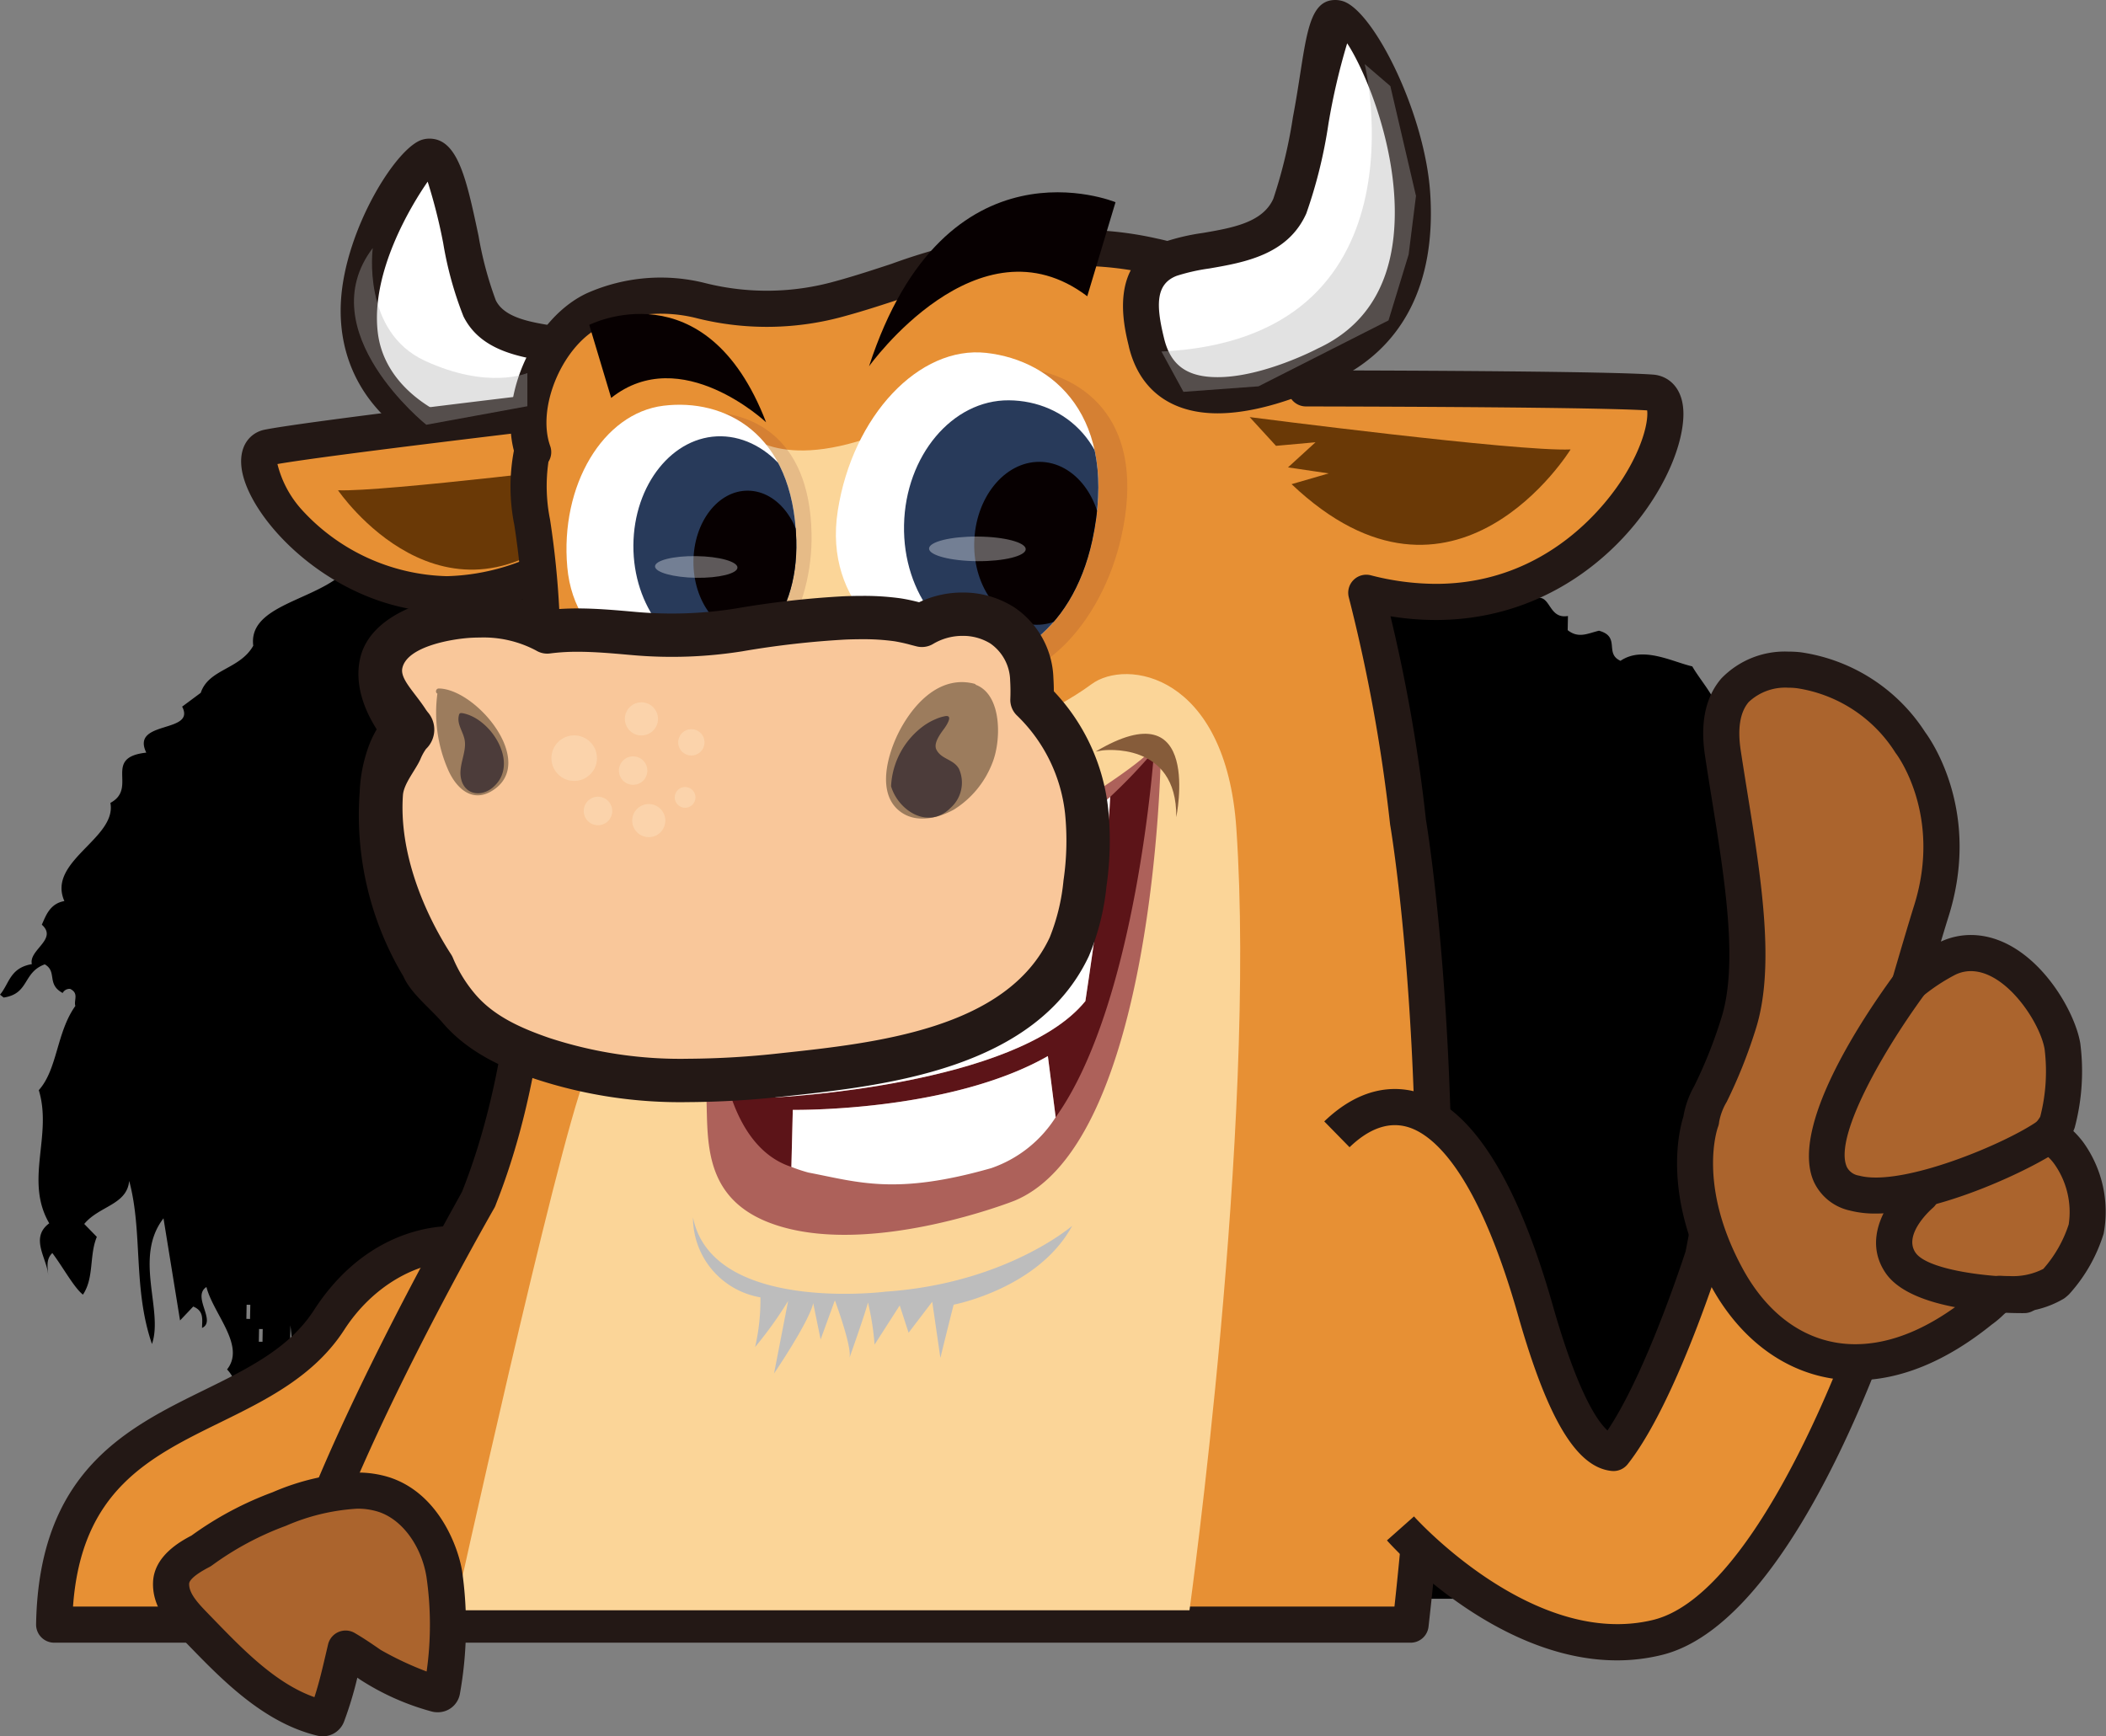 <svg xmlns="http://www.w3.org/2000/svg" xmlns:xlink="http://www.w3.org/1999/xlink" width="205.796" height="169.689" viewBox="0 0 205.796 169.689">
  <rect x="0" y="0" width="205.796" height="169.689" fill="#808080" stroke="none"/>
  <defs>
    <style>
      .cls-1 {
        fill: none;
      }

      .cls-2 {
        isolation: isolate;
      }

      .cls-3 {
        fill: #e79034;
      }

      .cls-4 {
        fill: #231815;
      }

      .cls-5 {
        fill: #fff;
      }

      .cls-6 {
        fill: #6a3906;
      }

      .cls-7 {
        fill: #fbd598;
      }

      .cls-8 {
        opacity: 0.16;
      }

      .cls-21, .cls-27, .cls-8 {
        mix-blend-mode: multiply;
      }

      .cls-9 {
        fill: #732a2c;
      }

      .cls-10 {
        clip-path: url(#clip-path);
      }

      .cls-11 {
        fill: #283a5a;
      }

      .cls-12 {
        fill: #070001;
      }

      .cls-13 {
        opacity: 0.35;
      }

      .cls-14 {
        clip-path: url(#clip-path-2);
      }

      .cls-15 {
        fill: #ad615a;
      }

      .cls-16 {
        fill: #5c1418;
      }

      .cls-17 {
        fill: #865c3a;
      }

      .cls-18 {
        mix-blend-mode: darken;
      }

      .cls-19 {
        fill: #bdbdbd;
      }

      .cls-20 {
        fill: #f9c79a;
      }

      .cls-21 {
        opacity: 0.48;
      }

      .cls-22 {
        fill: #37291b;
      }

      .cls-23 {
        fill: #4c3c3a;
      }

      .cls-24 {
        opacity: 0.43;
      }

      .cls-25 {
        fill: #fde4c1;
      }

      .cls-26 {
        fill: #ab642d;
      }

      .cls-27 {
        opacity: 0.36;
      }

      .cls-28 {
        fill: #afafb0;
      }
    </style>
    <clipPath id="clip-path">
      <path class="cls-1" d="M106.733,52.827c-1.997,9.176-8.676,13.294-15.11,11.945-3.82-.8-11.204-5.625-9.755-14.869,1.448-9.247,7.943-16.151,14.514-15.414C102.95,35.222,109.352,40.752,106.733,52.827Z"/>
    </clipPath>
    <clipPath id="clip-path-2">
      <path class="cls-1" d="M77.814,52.791c.221,8.035-4.744,12.817-10.661,13.005-3.514.113-11.008-2.398-11.719-10.377-.713-7.984,3.49-15.041,9.4-15.768C70.735,38.927,77.523,42.22,77.814,52.791Z"/>
    </clipPath>
  </defs>
  <title>Asset 1</title>
  <g class="cls-2">
    <g id="Layer_2" data-name="Layer 2">
      <g id="레이어_1" data-name="레이어 1">
        <g>
          <path d="M28.174,156.245l127.178.001a3.103,3.103,0,0,1,2.217-.023c1.113-2.056,1.685-3.705,5.289-3.913,1.975.174,1.102-1.362,2.558-2.028l-.356-.282c8.15-2.892,1.616-9.647,9.227-12.41-.867-1.674,1.645-1.213,2.203-2.31.541.01,1.08-.118,1.252.298,2.198-2.031,1.508-3.565,1.552-5.914a6.339,6.339,0,0,1,2.532-.645c3.111-2.846-.617-5.54,1.957-8.536-1.947-1.834,3.475-3.114.449-4.966.728-.403-.338-1.113.392-1.651l1.454-.941c.018-.967-1.965-.588-1.408-1.685,2.188-1.343-2.1-3.08.627-4.69l-.461-4.292c2.525-.23.395-1.79,2.204-2.311-.511-1.668-5.888-2.734-4.223-5.332l-3.411-.476c-2.65-2.538,7.9-8.704-2.01-7.917-3.923-2.146,1.697-4.392-2.4-6.681-.69-1.395,1.882-4.388-2.075-4.325-1.056-1.538-3.937-1.316-5.162-3.136,1.308-2.601-1.173-4.859-2.392-6.955-1.97-.452-4.821-2.024-7.012-.544-1.604-.722.045-2.349-2.103-2.942-1.083.256-1.993.792-3.06-.056l.027-1.382c-2.167.374-1.566-2.793-3.754-1.45-1.562-2.933-6.088-1.773-8.196-4.439-2.653-2.399-6.897,3.189-6.458-1.087l-.328-1.665-.545.265L130.208,49.135l-.912.675c-1.43-.58-.678-2.225-2.481-1.982-3.766-.761-4.218,4.072-7.387.416-2.72,1.057-5.183-2.028-7.737-.141a2.007,2.007,0,0,1-3.082,1.327c-3.057-.334-2.647-2.952-3.881-4.358-1.805.243-4.31-.494-5.949.857-1.615-.305-1.59-1.826-3.572-1.725l-3.422.214.529.422c-2.352.79-4.879,1.157-7.016-.128-2.155-.178-2.212,2.724-4.346,1.579a5.572,5.572,0,0,1-3.798.897c-1.56-3.208-5.022-.784-7.358-1.105-.547.405-.741,1.232-1.822,1.211,1.486-2.459-4.309-.494-4.264-2.981-3.596-.065-2.229,3.692-5.638,3.214-1.81.52-.06,3.317-3.1,2.292l-.889-.706c-.57,1.647-1.848,2.59-3.842,3.522-2.193,1.758-6.613-2.61-6.145,1.27-1.469,1.631-4.059-.057-5.699.88.35.561-.559.959-.922,1.366a3.802,3.802,0,0,0-4.326.195c-3.103,2.433-8.876,3.016-8.401,6.759-1.304,2.326-4.364,2.268-5.129,4.602l-1.82,1.352c1.39,2.652-5.062,1.287-3.504,4.495-4.326.474-.781,3.444-3.508,4.912.654,3.47-6.224,5.691-4.496,9.595-1.443.249-1.829,1.488-2.204,2.308,1.594,1.415-1.306,2.466-.973,3.854C.953,94.599.923,96.118,0,97.207l.357.282c2.527-.367,1.845-2.453,4.019-3.244,1.246.717.145,1.94,1.749,2.799a.753.753,0,0,1,.728-.401c.893.432.336,1.111.51,1.668-1.851,2.591-1.738,6.188-3.572,8.229,1.357,4.447-1.422,8.82,1.021,13.012-2.006,1.484-.066,3.591-.098,5.251.013-.692-.331-1.665.401-2.343,1.055,1.401,2.101,3.356,2.989,4.064,1.108-1.639.606-3.861,1.359-5.644l-1.231-1.265c1.469-1.773,4.17-1.859,4.392-4.207,1.351,5.003.348,10.513,2.227,15.939,1.139-3.296-1.823-8.466,1.125-12.281l1.618,9.98,1.287-1.359c1.069.435.875,1.264.86,2.092,1.449-.665-1.024-3.061.432-4.0.672,2.636,3.855,5.737,2.015,8.055,1.765,1.829.45,4.708,2.035,6.673a1.019,1.019,0,0,1,.559-1.095c2.472,2.532,3.313,5.727,4.887,8.384-1.283,1.219-2.685-.88-4.317-.358l.013-.69-1.616-.029c.503,1.946,3.17,3.653,2.958,5.444a12.787,12.787,0,0,1-3.885-4.081c-.358-.144-.721.126-.903.262a7.788,7.788,0,0,1,2.611,4.748l-.364.134ZM24.46,127.517l-.027,1.383-.358-.008.024-1.38Zm1.212,2.373-.022,1.241-.358-.004.024-1.244Zm3.014,2.681-.357-.283.052-2.764Zm3.877,4.358a1.459,1.459,0,0,1-.87-1.675l.361.006-.017.967c2.691,1.523,1.678,3.632,2.282,5.166a3.306,3.306,0,0,1,.312.55,2.05,2.05,0,0,1-.312-.55C33.297,139.897,30.934,138.376,32.563,136.93Z"/>
          <g>
            <g>
              <path class="cls-3" d="M48.49,122.576s-9.141-4.714-16.332,6.425C24.968,140.139,5.669,136.71,5.289,158.772H30.077L43.003,143.138Z"/>
              <path class="cls-4" d="M30.077,160.539H5.289a1.77,1.77,0,0,1-1.762-1.796c.256-14.957,8.852-19.175,16.438-22.901,4.273-2.097,8.309-4.079,10.712-7.797,4.387-6.797,10.256-8.225,13.559-8.225a10.861,10.861,0,0,1,5.141,1.227,1.767,1.767,0,0,1,.819,1.983L44.709,143.591a1.809,1.809,0,0,1-.302.615L31.482,159.844A1.766,1.766,0,0,1,30.077,160.539ZM7.135,157.006H29.204l12.182-14.664,4.993-18.702a8.113,8.113,0,0,0-2.143-.292c-3.482,0-7.803,2.287-10.593,6.609-2.936,4.543-7.604,6.838-12.122,9.056C14.548,142.434,7.948,145.674,7.135,157.006Z"/>
            </g>
            <g>
              <path class="cls-5" d="M57.366,34.299c-3.015-1.027-8.7-.534-10.499-4.166-1.8-3.631-2.701-15.465-5.101-14.793-2.399.673-12.604,21.249,1.95,27.298,0,0,13.552,6.434,15.757-1.747C59.92,39.226,60.986,35.527,57.366,34.299Z"/>
              <path class="cls-4" d="M53.219,46.809h0c-4.614,0-9.671-2.299-10.219-2.555-6.022-2.52-10.108-7.803-9.68-14.881.422-6.953,5.412-15.016,7.97-15.73a2.41,2.41,0,0,1,.669-.095c2.785,0,3.632,3.98,4.8,9.485a35.122,35.122,0,0,0,1.69,6.317c.87,1.756,3.504,2.163,6.053,2.556a20.954,20.954,0,0,1,3.432.718c3.4,1.158,4.5,4.062,3.265,8.639l-.024.087C60.227,44.872,57.4,46.809,53.219,46.809ZM41.791,17.753c-1.619,2.336-5.565,8.837-4.878,14.709.473,4.081,3.659,6.958,7.481,8.546l.078.037c.048.021,4.771,2.233,8.748,2.233h0c3.35,0,4.192-1.522,4.548-2.847l.024-.09c.754-2.798.516-3.861-.991-4.373a18.762,18.762,0,0,0-2.838-.572c-3.113-.482-6.991-1.08-8.676-4.479a35.084,35.084,0,0,1-1.977-7.152A52.83,52.83,0,0,0,41.791,17.753Z"/>
            </g>
            <g>
              <g>
                <path class="cls-3" d="M57.174,39.741s-26.604,3.114-30.975,3.985c-4.373.868,9.154,22.805,29.335,10.727C75.71,42.38,57.174,39.741,57.174,39.741Z"/>
                <path class="cls-4" d="M43.676,59.841h-.004c-10.964-.003-19.589-9.229-20.083-14.254-.224-2.273,1.081-3.357,2.265-3.592,4.387-.872,30.06-3.877,31.107-4.005a1.847,1.847,0,0,1,.462.004c.842.121,8.257,1.306,9.196,5.961.724,3.606-2.51,7.425-10.182,12.016A24.887,24.887,0,0,1,43.676,59.841ZM27.111,45.35a10.343,10.343,0,0,0,2.328,4.409A19.827,19.827,0,0,0,43.675,56.309h.001a21.388,21.388,0,0,0,10.948-3.366c8.445-5.055,8.666-7.622,8.532-8.289-.306-1.539-3.685-2.749-6.012-3.132C54.633,41.831,32.374,44.436,27.111,45.35Z"/>
              </g>
              <path class="cls-6" d="M60.131,45.283s-22.819,2.824-27.101,2.628c0,0,10.45,15.387,23.692,2.826l-3.018-.877,3.311-.487-2.239-2.044,3.212.29Z"/>
            </g>
            <g>
              <path class="cls-3" d="M161.425,38.37c-4.348-.328-25.008-.398-33.807-.413a26.989,26.989,0,0,0-4.216-6.843,20.158,20.158,0,0,0-10.74-6.083,40.816,40.816,0,0,0-14.106-.375c-5.66.685-10.965,3.039-16.431,4.526a26.669,26.669,0,0,1-13.557.219,16.02,16.02,0,0,0-10.438.839C53.666,32.294,50.375,39.334,52.102,44.18a.386.386,0,0,0-.161.234,17.335,17.335,0,0,0,.062,6.622,84.797,84.797,0,0,1,.9,9.038c.268,6.473-.121,13.007-.288,19.479-.321,12.556-1.141,25.797-5.836,37.594-.004.009-.002.016-.006.024,0,0-15.827,27.591-18.63,41.601H137.843c5.316-46.603-.254-78.421-.254-78.421a162.238,162.238,0,0,0-4.078-22.419C156.433,63.812,166.577,38.758,161.425,38.37Z"/>
              <path class="cls-4" d="M137.843,160.539H28.144a1.766,1.766,0,0,1-1.731-2.111c2.752-13.768,17.512-39.671,18.74-41.966,4.695-11.835,5.404-25.278,5.698-36.953.042-1.667.1-3.333.158-5.006.162-4.725.329-9.611.134-14.356a84.087,84.087,0,0,0-.886-8.854,18.866,18.866,0,0,1-.04-7.248c-1.433-5.47,2.003-13.029,7.179-15.409a17.794,17.794,0,0,1,11.575-.955,24.681,24.681,0,0,0,12.689-.203c1.819-.495,3.671-1.103,5.461-1.693a58.515,58.515,0,0,1,11.224-2.882,56.299,56.299,0,0,1,6.776-.444,34.635,34.635,0,0,1,7.946.855,21.869,21.869,0,0,1,11.666,6.642,27.294,27.294,0,0,1,4.015,6.238c9.275.018,28.58.098,32.809.417,1.422.108,3.051,1.251,2.94,4.117-.253,6.743-9.022,19.863-24.19,19.863h-.002a27.646,27.646,0,0,1-4.427-.363,157.648,157.648,0,0,1,3.464,19.886c.279,1.668,5.425,33.549.252,78.861A1.76,1.76,0,0,1,137.843,160.539Zm-107.48-3.533H136.265c4.928-44.977-.357-76.038-.413-76.349-.009-.042-.013-.083-.018-.126a160.783,160.783,0,0,0-4.036-22.177,1.764,1.764,0,0,1,2.15-2.132,25.667,25.667,0,0,0,6.355.838c11.036,0,16.882-8.053,18.408-10.521,2.044-3.301,2.357-5.642,2.246-6.432-4.937-.304-24.856-.371-33.346-.386A1.769,1.769,0,0,1,126,38.669a24.955,24.955,0,0,0-3.933-6.398,18.36,18.36,0,0,0-9.812-5.522,31.174,31.174,0,0,0-7.135-.76,52.872,52.872,0,0,0-6.354.419,55.061,55.061,0,0,0-10.541,2.728c-1.835.605-3.733,1.23-5.636,1.748a28.17,28.17,0,0,1-14.418.235,14.3,14.3,0,0,0-9.299.724c-3.81,1.751-6.479,7.897-5.109,11.744a1.761,1.761,0,0,1-.169,1.541,16.462,16.462,0,0,0,.156,5.651,87.176,87.176,0,0,1,.921,9.223c.199,4.88.031,9.832-.135,14.623-.057,1.659-.113,3.32-.158,4.974-.3,11.971-1.034,25.77-5.918,38.098-.005.018-.012.036-.018.054a1.986,1.986,0,0,1-.112.259C48.19,118.269,33.998,142.899,30.363,157.006Z"/>
            </g>
            <path class="cls-7" d="M72.634,42.044s3.301,4.349,13.85.16c10.547-4.186,3.946-.644,3.946-.644L84.712,62.094l-2.092,4.831-14.094-.724Z"/>
            <path class="cls-7" d="M95.593,72.806s7.486-3.264,11.043-5.923c3.417-2.557,13.145-1.04,14.178,14.066,1.998,29.174-4.579,76.423-4.579,76.423H44.457s9.852-44.741,12.709-52.071C60.022,97.971,69.71,97.618,69.71,97.618Z"/>
            <g class="cls-8">
              <path class="cls-9" d="M109.566,52.485c-1.878,8.331-8.016,15.153-14.675,13.839-3.952-.782-11.226-8.188-9.908-16.584C86.296,41.335,92.866,35.14,99.653,35.9,106.442,36.657,112.036,41.522,109.566,52.485Z"/>
            </g>
            <g class="cls-10">
              <path class="cls-5" d="M106.733,52.827c-1.997,9.176-8.676,13.294-15.11,11.945-3.82-.8-11.204-5.625-9.755-14.869,1.448-9.247,7.943-16.151,14.514-15.414C102.95,35.222,109.352,40.752,106.733,52.827Z"/>
              <g>
                <path class="cls-11" d="M108.317,51.451c-.629,6.897-4.719,12.219-10.241,12.179-5.516-.043-9.876-5.559-9.734-12.328.138-6.766,4.724-12.223,10.239-12.18C104.097,39.161,109.04,43.494,108.317,51.451Z"/>
                <path class="cls-12" d="M107.673,53.141c-.092,4.399-2.955,7.944-6.399,7.918-3.443-.021-6.164-3.612-6.074-8.007.088-4.396,2.953-7.944,6.395-7.917C105.042,45.158,107.765,48.747,107.673,53.141Z"/>
                <g class="cls-13">
                  <path class="cls-5" d="M100.233,53.677c-.011.661-2.138,1.187-4.745,1.167-2.611-.021-4.719-.577-4.703-1.237.014-.664,2.139-1.19,4.748-1.169C98.145,52.454,100.245,53.01,100.233,53.677Z"/>
                </g>
              </g>
            </g>
            <g class="cls-8">
              <path class="cls-9" d="M79.302,52.144c.144,7.307-3.768,14.229-9.877,14.492-3.623.151-11.571-4.524-12.218-11.773-.651-7.256,3.771-13.742,9.873-14.49C73.185,39.623,79.118,42.528,79.302,52.144Z"/>
            </g>
            <g class="cls-14">
              <path class="cls-5" d="M77.814,52.791c.221,8.035-4.744,12.817-10.661,13.005-3.514.113-11.008-2.398-11.719-10.377-.713-7.984,3.49-15.041,9.4-15.768C70.735,38.927,77.523,42.22,77.814,52.791Z"/>
              <g>
                <path class="cls-11" d="M78.923,53.555c-.436,6.072-3.861,10.735-8.568,10.666-4.704-.067-8.49-4.953-8.461-10.915.031-5.958,3.867-10.737,8.574-10.668C75.167,42.706,79.351,47.617,78.923,53.555Z"/>
                <path class="cls-12" d="M78.397,55.042c-.021,3.873-2.416,6.979-5.349,6.936-2.938-.038-5.303-3.218-5.286-7.089.019-3.871,2.417-6.979,5.351-6.936C76.052,47.992,78.417,51.169,78.397,55.042Z"/>
                <g class="cls-13">
                  <path class="cls-5" d="M72.064,55.468c-.003.585-1.811,1.033-4.033,1-2.226-.033-4.026-.535-4.023-1.116.003-.587,1.808-1.037,4.033-1.002C70.266,54.378,72.066,54.882,72.064,55.468Z"/>
                </g>
              </g>
            </g>
            <path class="cls-12" d="M84.92,35.801s10.66-14.928,21.326-6.848l2.761-9.191S92.384,12.876,84.92,35.801Z"/>
            <path class="cls-12" d="M74.862,41.27s-8.306-7.82-15.138-2.381l-2.143-7.139S68.97,25.97,74.862,41.27Z"/>
            <g>
              <path class="cls-15" d="M104.63,78.922s6.662-4.035,8.168-5.93a.796.796,0,0,1,.631.922s-.541,37.744-14.301,43.434c0,0-13.561,5.367-22.984,2.476-9.426-2.891-6.139-11.435-7.53-15.718-1.393-4.284-.857-11.031-.857-11.031l2.249-2.785Z"/>
              <path class="cls-16" d="M102.398,103.211l.761,5.976c7.946-11.101,9.617-35.806,9.617-35.806a53.585,53.585,0,0,1-4.29,4.496c-.221,5.621-2.424,19.959-2.424,19.959-6.721,8.309-30.303,9.408-30.303,9.408l-.12-6.109.526-5.967-7.067,1.445,1.086,3.401s.116,11.741,7.149,14.027l.139-5.574S92.741,108.715,102.398,103.211Z"/>
              <path class="cls-5" d="M75.759,107.244s23.582-1.1,30.303-9.408c0,0,2.203-14.338,2.424-19.959-1.631,1.478-3.574,2.929-7.42,5.772L96.019,91.106l-19.854,4.062-.526,5.967Z"/>
              <path class="cls-5" d="M96.864,114.161a12.143,12.143,0,0,0,6.294-4.974l-.761-5.976c-9.656,5.504-24.926,5.255-24.926,5.255l-.139,5.574a15.525,15.525,0,0,0,1.664.553C83.857,115.52,87.483,116.836,96.864,114.161Z"/>
            </g>
            <path class="cls-17" d="M107.743,73.334s7.295-.96,7.199,6.526c0,0,2.639-12.676-7.876-6.408Z"/>
            <g>
              <path class="cls-5" d="M114.368,25.303c3.356-1.269,9.67-.662,11.67-5.163,2.002-4.5,3.002-19.173,5.671-18.339,2.665.833,14.005,26.343-2.169,33.845,0,0-15.057,7.978-17.508-2.166C111.534,31.413,110.347,26.826,114.368,25.303Z"/>
              <path class="cls-4" d="M118.981,40.394c-4.575,0-7.653-2.309-8.666-6.5l-.021-.106c-.488-2.001-1.962-8.084,3.45-10.135a21.094,21.094,0,0,1,3.812-.889c2.867-.496,5.832-1.007,6.872-3.34a47.858,47.858,0,0,0,1.913-7.963C127.655,4.559,127.522,0,130.484,0a2.492,2.492,0,0,1,.746.116c3,.937,8.014,10.932,8.528,18.764.582,8.852-2.678,15.198-9.435,18.35C129.73,37.539,124.114,40.394,118.981,40.394ZM131.644,4.231a63.261,63.261,0,0,0-1.834,7.891,47.13,47.13,0,0,1-2.157,8.735c-1.808,4.059-6.069,4.793-9.498,5.384a18.985,18.985,0,0,0-3.159.712c-2.078.79-2.029,2.88-1.271,6.003l.026.107c.633,2.629,2.245,3.797,5.231,3.797,4.442,0,9.683-2.745,9.733-2.773l.086-.043c4.316-2.003,6.797-5.649,7.367-10.84C137.02,15.444,133.489,7.015,131.644,4.231Z"/>
            </g>
            <path class="cls-6" d="M122.116,40.763s26.211,3.396,31.359,3.161c0,0-11.35,18.488-27.264,3.394l3.628-1.053-3.977-.587,2.689-2.456-3.863.349Z"/>
            <g class="cls-18">
              <path class="cls-19" d="M67.718,118.983a7.917,7.917,0,0,0,6.591,7.806,20.529,20.529,0,0,1-.52,4.855,38.666,38.666,0,0,0,3.224-4.497l-1.373,7.078s3.394-4.985,3.827-6.862l.723,3.538,1.394-3.819s1.715,4.613,1.423,5.623c0,0,1.517-4.262,1.809-5.416a25.995,25.995,0,0,1,.647,4.118l2.457-3.829.867,2.671,2.311-3.031.795,5.487s1.084-4.406,1.299-5.199c0,0,8.256-1.571,11.582-7.708,0,0-6.485,5.637-18.232,6.434C86.54,126.235,69.62,128.375,67.718,118.983Z"/>
            </g>
            <g>
              <g>
                <g>
                  <path class="cls-20" d="M106.187,79.29a17.781,17.781,0,0,0-5.34-10.89c.027-.699.014-1.384-.023-2.01a6.493,6.493,0,0,0-2.914-5.289,7.605,7.605,0,0,0-7.82.017,23.904,23.904,0,0,0-2.397-.545,28.344,28.344,0,0,0-5.108-.185,89.006,89.006,0,0,0-10.381,1.177,42.074,42.074,0,0,1-10.107.362,39.579,39.579,0,0,0-8.615-.164,13.619,13.619,0,0,0-7.423-1.557c-2.931.135-8.116,1.329-8.815,4.665-.421,2.004.497,3.957,1.568,5.596.522.802.75.668.159,1.403a6.627,6.627,0,0,0-.834,1.48,12.622,12.622,0,0,0-.876,4.221c-.396,5.652,1.926,12.035,5.048,16.865a15.508,15.508,0,0,0,2.531,4.118c2.132,2.494,5.064,3.816,8.102,4.872,7.541,2.623,15.696,2.454,23.53,1.615,9.648-1.033,23.329-2.511,28.024-12.521a21.724,21.724,0,0,0,1.525-6.184A28.542,28.542,0,0,0,106.187,79.29Z"/>
                  <path class="cls-4" d="M67.266,107.709h0a45.2,45.2,0,0,1-15.021-2.283c-3.038-1.058-6.486-2.538-9.014-5.497C42.071,98.574,40.125,97.061,39.422,95.426a30.662,30.662,0,0,1-4.274-18.004,14.627,14.627,0,0,1,1.051-4.935,12.086,12.086,0,0,1,.612-1.21c-.764-1.211-2.259-3.892-1.64-6.84.919-4.397,6.85-6.167,10.793-6.347.298-.013.606-.019.916-.019a15.755,15.755,0,0,1,7.033,1.51c.798-.079,1.633-.119,2.534-.119,1.798,0,3.588.157,5.317.309l.517.046a39.652,39.652,0,0,0,9.598-.346A90.218,90.218,0,0,1,82.504,58.27c.589-.021,1.175-.035,1.763-.035a26.149,26.149,0,0,1,3.732.239,18.45,18.45,0,0,1,1.815.384,9.867,9.867,0,0,1,4.251-.951,9.29,9.29,0,0,1,4.975,1.401,8.653,8.653,0,0,1,3.898,6.956c.026.432.041.866.041,1.292A19.796,19.796,0,0,1,108.294,79.07a31.204,31.204,0,0,1-.173,7.564,23.818,23.818,0,0,1-1.71,6.788c-5.209,11.104-19.957,12.68-29.716,13.726A88.586,88.586,0,0,1,67.266,107.709ZM46.88,62.306q-.368,0-.725.018c-1.818.079-6.385.81-6.84,2.981-.223,1.063,1.187,2.334,2.276,4.005.078.122.149.209.201.28a2.606,2.606,0,0,1-.165,3.607,5.07,5.07,0,0,0-.553,1.016c-.469,1.053-1.619,2.362-1.7,3.505-.388,5.553,2,11.373,4.713,15.566a2.021,2.021,0,0,1,.175.335,13.422,13.422,0,0,0,2.189,3.558c1.868,2.185,4.557,3.333,7.184,4.247a41.085,41.085,0,0,0,13.631,2.047h0a84.093,84.093,0,0,0,8.977-.538c9.346-1,22.139-2.369,26.332-11.315a19.939,19.939,0,0,0,1.35-5.582,26.662,26.662,0,0,0,.153-6.525,15.67,15.67,0,0,0-4.718-9.602,2.114,2.114,0,0,1-.632-1.598,17.524,17.524,0,0,0-.017-1.794,4.513,4.513,0,0,0-1.932-3.627,5.075,5.075,0,0,0-2.715-.747,5.586,5.586,0,0,0-2.875.784,2.128,2.128,0,0,1-1.613.244l-.541-.138a15.658,15.658,0,0,0-1.645-.366,22.005,22.005,0,0,0-3.125-.197c-.539,0-1.074.012-1.608.032a88.211,88.211,0,0,0-10.134,1.152,43.838,43.838,0,0,1-10.611.38l-.521-.045c-1.712-.151-3.329-.292-4.945-.292a20.334,20.334,0,0,0-2.689.163,2.089,2.089,0,0,1-1.367-.285A10.954,10.954,0,0,0,46.88,62.306Z"/>
                </g>
                <g class="cls-21">
                  <path class="cls-22" d="M95.355,66.925a.211.211,0,0,0-.141-.104c-3.219-.825-5.717,1.716-7.16,4.314-1.285,2.315-2.617,6.625.177,8.357,1.524.947,3.561.427,5.005-.385a9.302,9.302,0,0,0,3.718-4.502C97.841,72.478,97.964,67.913,95.355,66.925Z"/>
                </g>
                <g class="cls-21">
                  <path class="cls-22" d="M42.883,67.286c-.299-.004-.373.409-.141.496a13.946,13.946,0,0,0,1.077,7.519c.831,1.831,2.389,3.184,4.327,1.948C52.497,74.477,46.543,67.33,42.883,67.286Z"/>
                </g>
                <path class="cls-23" d="M92.876,78.966c-2.152,2.144-5.087.279-5.802-2.124a7.775,7.775,0,0,1,3.194-5.913,6.064,6.064,0,0,1,1.207-.667,4.01,4.01,0,0,1,.823-.26c.993-.224.062,1.072-.012,1.174-.345.474-1.114,1.447-.778,2.094.494.957,1.66.908,2.199,1.864A3.304,3.304,0,0,1,92.876,78.966Z"/>
                <path class="cls-23" d="M45.172,69.694a.17.17,0,0,0-.059.002.202.202,0,0,0-.255.147c-.24.863.298,1.483.512,2.314.325,1.232-.585,2.568-.33,3.877.319,1.628,1.928,1.887,3.073.959C50.891,74.733,47.997,70.17,45.172,69.694Z"/>
              </g>
              <g class="cls-24">
                <path class="cls-25" d="M58.334,74.096a2.224,2.224,0,1,1-2.225-2.225A2.224,2.224,0,0,1,58.334,74.096Z"/>
                <path class="cls-25" d="M64.298,70.253a1.618,1.618,0,1,1-1.618-1.615A1.618,1.618,0,0,1,64.298,70.253Z"/>
                <path class="cls-25" d="M65.014,80.195a1.617,1.617,0,1,1-1.617-1.615A1.616,1.616,0,0,1,65.014,80.195Z"/>
                <path class="cls-25" d="M67.96,77.922a1.012,1.012,0,1,1-1.011-1.006A1.016,1.016,0,0,1,67.96,77.922Z"/>
                <path class="cls-25" d="M68.842,72.548a1.284,1.284,0,1,1-1.284-1.282A1.282,1.282,0,0,1,68.842,72.548Z"/>
                <path class="cls-25" d="M59.827,79.255a1.392,1.392,0,1,1-1.395-1.391A1.396,1.396,0,0,1,59.827,79.255Z"/>
                <path class="cls-25" d="M63.258,75.309a1.389,1.389,0,1,1-1.385-1.388A1.389,1.389,0,0,1,63.258,75.309Z"/>
              </g>
            </g>
            <g>
              <path class="cls-3" d="M136.852,149.37s12.221,13.801,25.108,10.658c12.883-3.139,22.637-35.126,22.637-35.126l-16.867-9.71s-.171,1.239-.501,3.181c-.203,1.222-.478,2.73-.808,4.38-1.297,3.948-4.967,14.466-8.752,19.248-2.248-.225-4.809-4.032-7.635-13.956-8.058-28.316-18.123-18.408-19.405-17.178"/>
              <path class="cls-4" d="M158.013,162.266c-11.947,0-22.012-11.192-22.482-11.723l2.643-2.343c.168.188,11.711,12.957,23.367,10.113,9.298-2.266,17.875-23.146,20.946-32.589l-13.406-7.717c-.034.209-.071.43-.11.661-.252,1.487-.523,2.977-.816,4.43a1.311,1.311,0,0,1-.055.206c-1.41,4.298-5.121,14.831-9.045,19.791a1.769,1.769,0,0,1-1.558.661c-3.436-.343-6.259-5.04-9.158-15.23-4.151-14.586-8.593-17.797-10.871-18.41-1.82-.492-3.7.182-5.591,2.002l-2.472-2.523c3.572-3.432,6.852-3.464,8.982-2.889,5.329,1.439,9.817,8.454,13.345,20.855,2.429,8.532,4.344,11.326,5.351,12.238,3.367-5.015,6.611-14.407,7.631-17.497.273-1.385.539-2.806.775-4.224.318-1.889.49-3.115.492-3.127a1.763,1.763,0,0,1,2.628-1.289l16.87,9.71a1.77,1.77,0,0,1,.809,2.045c-.412,1.345-10.205,32.985-23.91,36.325A18.298,18.298,0,0,1,158.013,162.266Zm-21.161-12.896,1.319-1.17h.002Z"/>
            </g>
            <g>
              <path class="cls-26" d="M43.413,153.805c-.499-3.055-2.438-6.601-5.875-7.736-3.212-1.059-7.303.242-10.257,1.413a30.329,30.329,0,0,0-7.613,4.082c-1.263.656-2.889,1.641-2.947,3.128-.067,1.688,1.141,2.994,2.292,4.172,3.401,3.488,7.332,7.828,12.409,9.041a.465.465,0,0,0,.556-.289,49.124,49.124,0,0,0,1.796-6.499c2.627,1.523,5.814,3.646,8.869,4.443a.454.454,0,0,0,.554-.294A36.013,36.013,0,0,0,43.413,153.805Z"/>
              <path class="cls-4" d="M31.542,169.689a2.307,2.307,0,0,1-.532-.065c-5.24-1.255-9.312-5.457-12.585-8.83l-.677-.699c-1.15-1.177-2.892-2.961-2.792-5.476.101-2.542,2.625-3.957,3.755-4.548a32.901,32.901,0,0,1,7.919-4.231,23.505,23.505,0,0,1,8.257-1.928,10.29,10.29,0,0,1,3.203.479c4.835,1.599,6.694,6.876,7.064,9.129a37.735,37.735,0,0,1-.215,12.028,2.179,2.179,0,0,1-2.189,1.789h0a2.134,2.134,0,0,1-.552-.069,24.728,24.728,0,0,1-6.994-3.112c-.097-.068-.191-.131-.285-.198a35.864,35.864,0,0,1-1.297,4.288A2.223,2.223,0,0,1,31.542,169.689Zm3.346-22.245a20.376,20.376,0,0,0-6.957,1.676,29.318,29.318,0,0,0-7.168,3.832,2.42,2.42,0,0,1-.282.182c-1.779.919-1.988,1.446-1.997,1.63-.036.916.79,1.84,1.792,2.871l.682.704c2.834,2.92,6.013,6.198,9.768,7.524.47-1.439.811-2.927,1.174-4.478l.157-.667a1.761,1.761,0,0,1,2.602-1.128c.903.524,1.742,1.101,2.552,1.661a31.739,31.739,0,0,0,4.479,2.104,32.566,32.566,0,0,0-.019-9.265c-.457-2.813-2.225-5.53-4.686-6.341A6.686,6.686,0,0,0,34.888,147.443Z"/>
            </g>
            <g>
              <g>
                <path class="cls-26" d="M202.181,112.719a6.37,6.37,0,0,0-1.958-1.775,6.014,6.014,0,0,0,.721-1.004l.105-.245a19.907,19.907,0,0,0,.496-7.436c-.49-2.969-4.062-8.676-8.436-9.094a5.263,5.263,0,0,0-2.806.504,20.053,20.053,0,0,0-3.689,2.452c.524-1.793,1.553-5.307,2.108-7.073,3.101-9.85-2.044-16.475-2.044-16.475A15.674,15.674,0,0,0,175.751,65.5s-8.801-1.237-7.397,8.069c1.404,9.307,3.671,19.895,1.503,26.564-2.166,6.672-3.438,7.424-3.627,9.373,0,0-2.392,6.275,2.488,15.28,4.729,8.729,14.199,11.871,24.854,3.252a7.189,7.189,0,0,0,1.024-.858c.293-.256.562-.501.819-.737a8.94,8.94,0,0,0,5.296-1.002l.211-.178a14.19,14.19,0,0,0,2.938-5.151A9.825,9.825,0,0,0,202.181,112.719Z"/>
                <path class="cls-4" d="M181.293,134.898c-5.784,0-10.934-3.377-14.125-9.272-4.729-8.72-3.093-15.175-2.669-16.504a9.088,9.088,0,0,1,1.062-2.985,45.6,45.6,0,0,0,2.615-6.547c1.717-5.285.383-13.562-.909-21.566-.228-1.416-.452-2.814-.659-4.19-.482-3.201.053-5.735,1.6-7.53a8.618,8.618,0,0,1,6.558-2.623,10.458,10.458,0,0,1,1.183.063,17.419,17.419,0,0,1,12.185,7.823c.625.844,5.469,7.853,2.275,18.011-.202.633-.463,1.504-.746,2.442a6.995,6.995,0,0,1,3.611-.61c5.521.526,9.453,7.158,10.01,10.562a21.426,21.426,0,0,1-.535,8.19,1.648,1.648,0,0,1-.074.209l-.067.168a8.673,8.673,0,0,1,.995,1.133,11.611,11.611,0,0,1,1.962,8.891,15.642,15.642,0,0,1-3.348,5.894,2.081,2.081,0,0,1-.156.152l-.211.177a1.925,1.925,0,0,1-.177.131,9.593,9.593,0,0,1-5.296,1.319h0c-.104,0-.205-.001-.311-.004-.089.08-.179.158-.272.242a9.457,9.457,0,0,1-1.162.977C190.149,133.067,185.661,134.898,181.293,134.898Zm-6.527-67.688a5.203,5.203,0,0,0-3.88,1.395c-.844.981-1.108,2.562-.789,4.702.208,1.362.431,2.753.655,4.153,1.358,8.416,2.764,17.123.784,23.22a49.398,49.398,0,0,1-2.801,7,5.787,5.787,0,0,0-.747,1.994,1.619,1.619,0,0,1-.108.462c-.078.216-1.994,5.718,2.393,13.811,2.59,4.787,6.506,7.422,11.02,7.422,3.555,0,7.313-1.581,11.169-4.702.037-.026.069-.054.106-.081a5.661,5.661,0,0,0,.788-.663c.025-.026.051-.049.08-.075.279-.244.535-.477.778-.703a1.748,1.748,0,0,1,1.305-.463c.282.016.567.027.857.027a6.481,6.481,0,0,0,3.284-.696l.021-.017a12.278,12.278,0,0,0,2.471-4.337,8.116,8.116,0,0,0-1.399-5.894,4.541,4.541,0,0,0-1.41-1.287,1.767,1.767,0,0,1-.443-2.706,4.461,4.461,0,0,0,.457-.618l.014-.03a17.745,17.745,0,0,0,.427-6.582c-.407-2.483-3.511-7.297-6.858-7.618a3.462,3.462,0,0,0-1.871.337,18.494,18.494,0,0,0-3.346,2.232,1.765,1.765,0,0,1-2.803-1.869c.557-1.904,1.571-5.364,2.119-7.11,2.791-8.862-1.707-14.801-1.754-14.861a1.14,1.14,0,0,1-.094-.135,13.82,13.82,0,0,0-9.608-6.262c-.024-.001-.058-.005-.08-.008h0A6.39,6.39,0,0,0,174.766,67.21Z"/>
              </g>
              <path class="cls-4" d="M183.282,118.6a9.827,9.827,0,0,1-2.536-.299,5.067,5.067,0,0,1-3.501-2.816c-2.721-6.082,6.956-19.102,8.926-21.648a1.765,1.765,0,1,1,2.793,2.159c-4.356,5.643-9.871,14.972-8.494,18.047a1.59,1.59,0,0,0,1.195.85c4.214,1.139,14.473-3.191,17.525-5.382a1.764,1.764,0,1,1,2.057,2.866C198.888,114.075,189.667,118.6,183.282,118.6Z"/>
              <path class="cls-4" d="M197.636,128.332c-2.154.004-10.84-.233-13.367-3.909-2.46-3.586.455-7.509,2.337-9.084a1.766,1.766,0,0,1,2.27,2.705c-.06.049-2.949,2.55-1.692,4.379,1.136,1.657,6.997,2.415,10.61,2.378h.006a1.765,1.765,0,0,1,.014,3.53Z"/>
            </g>
            <g class="cls-27">
              <path class="cls-28" d="M133.356,6.263S139.798,33.101,113.497,34.355l2.147,3.938,7.336-.538L135.683,31.313l1.967-6.44.718-5.727L135.862,8.412Z"/>
            </g>
            <g class="cls-27">
              <path class="cls-28" d="M36.427,24.239s-1.107,8.146,5.077,11.011c6.184,2.868,10.03,1.207,10.03,1.207v3.244l-9.878,1.81S30.242,32.384,36.427,24.239Z"/>
            </g>
          </g>
        </g>
      </g>
    </g>
  </g>
</svg>
